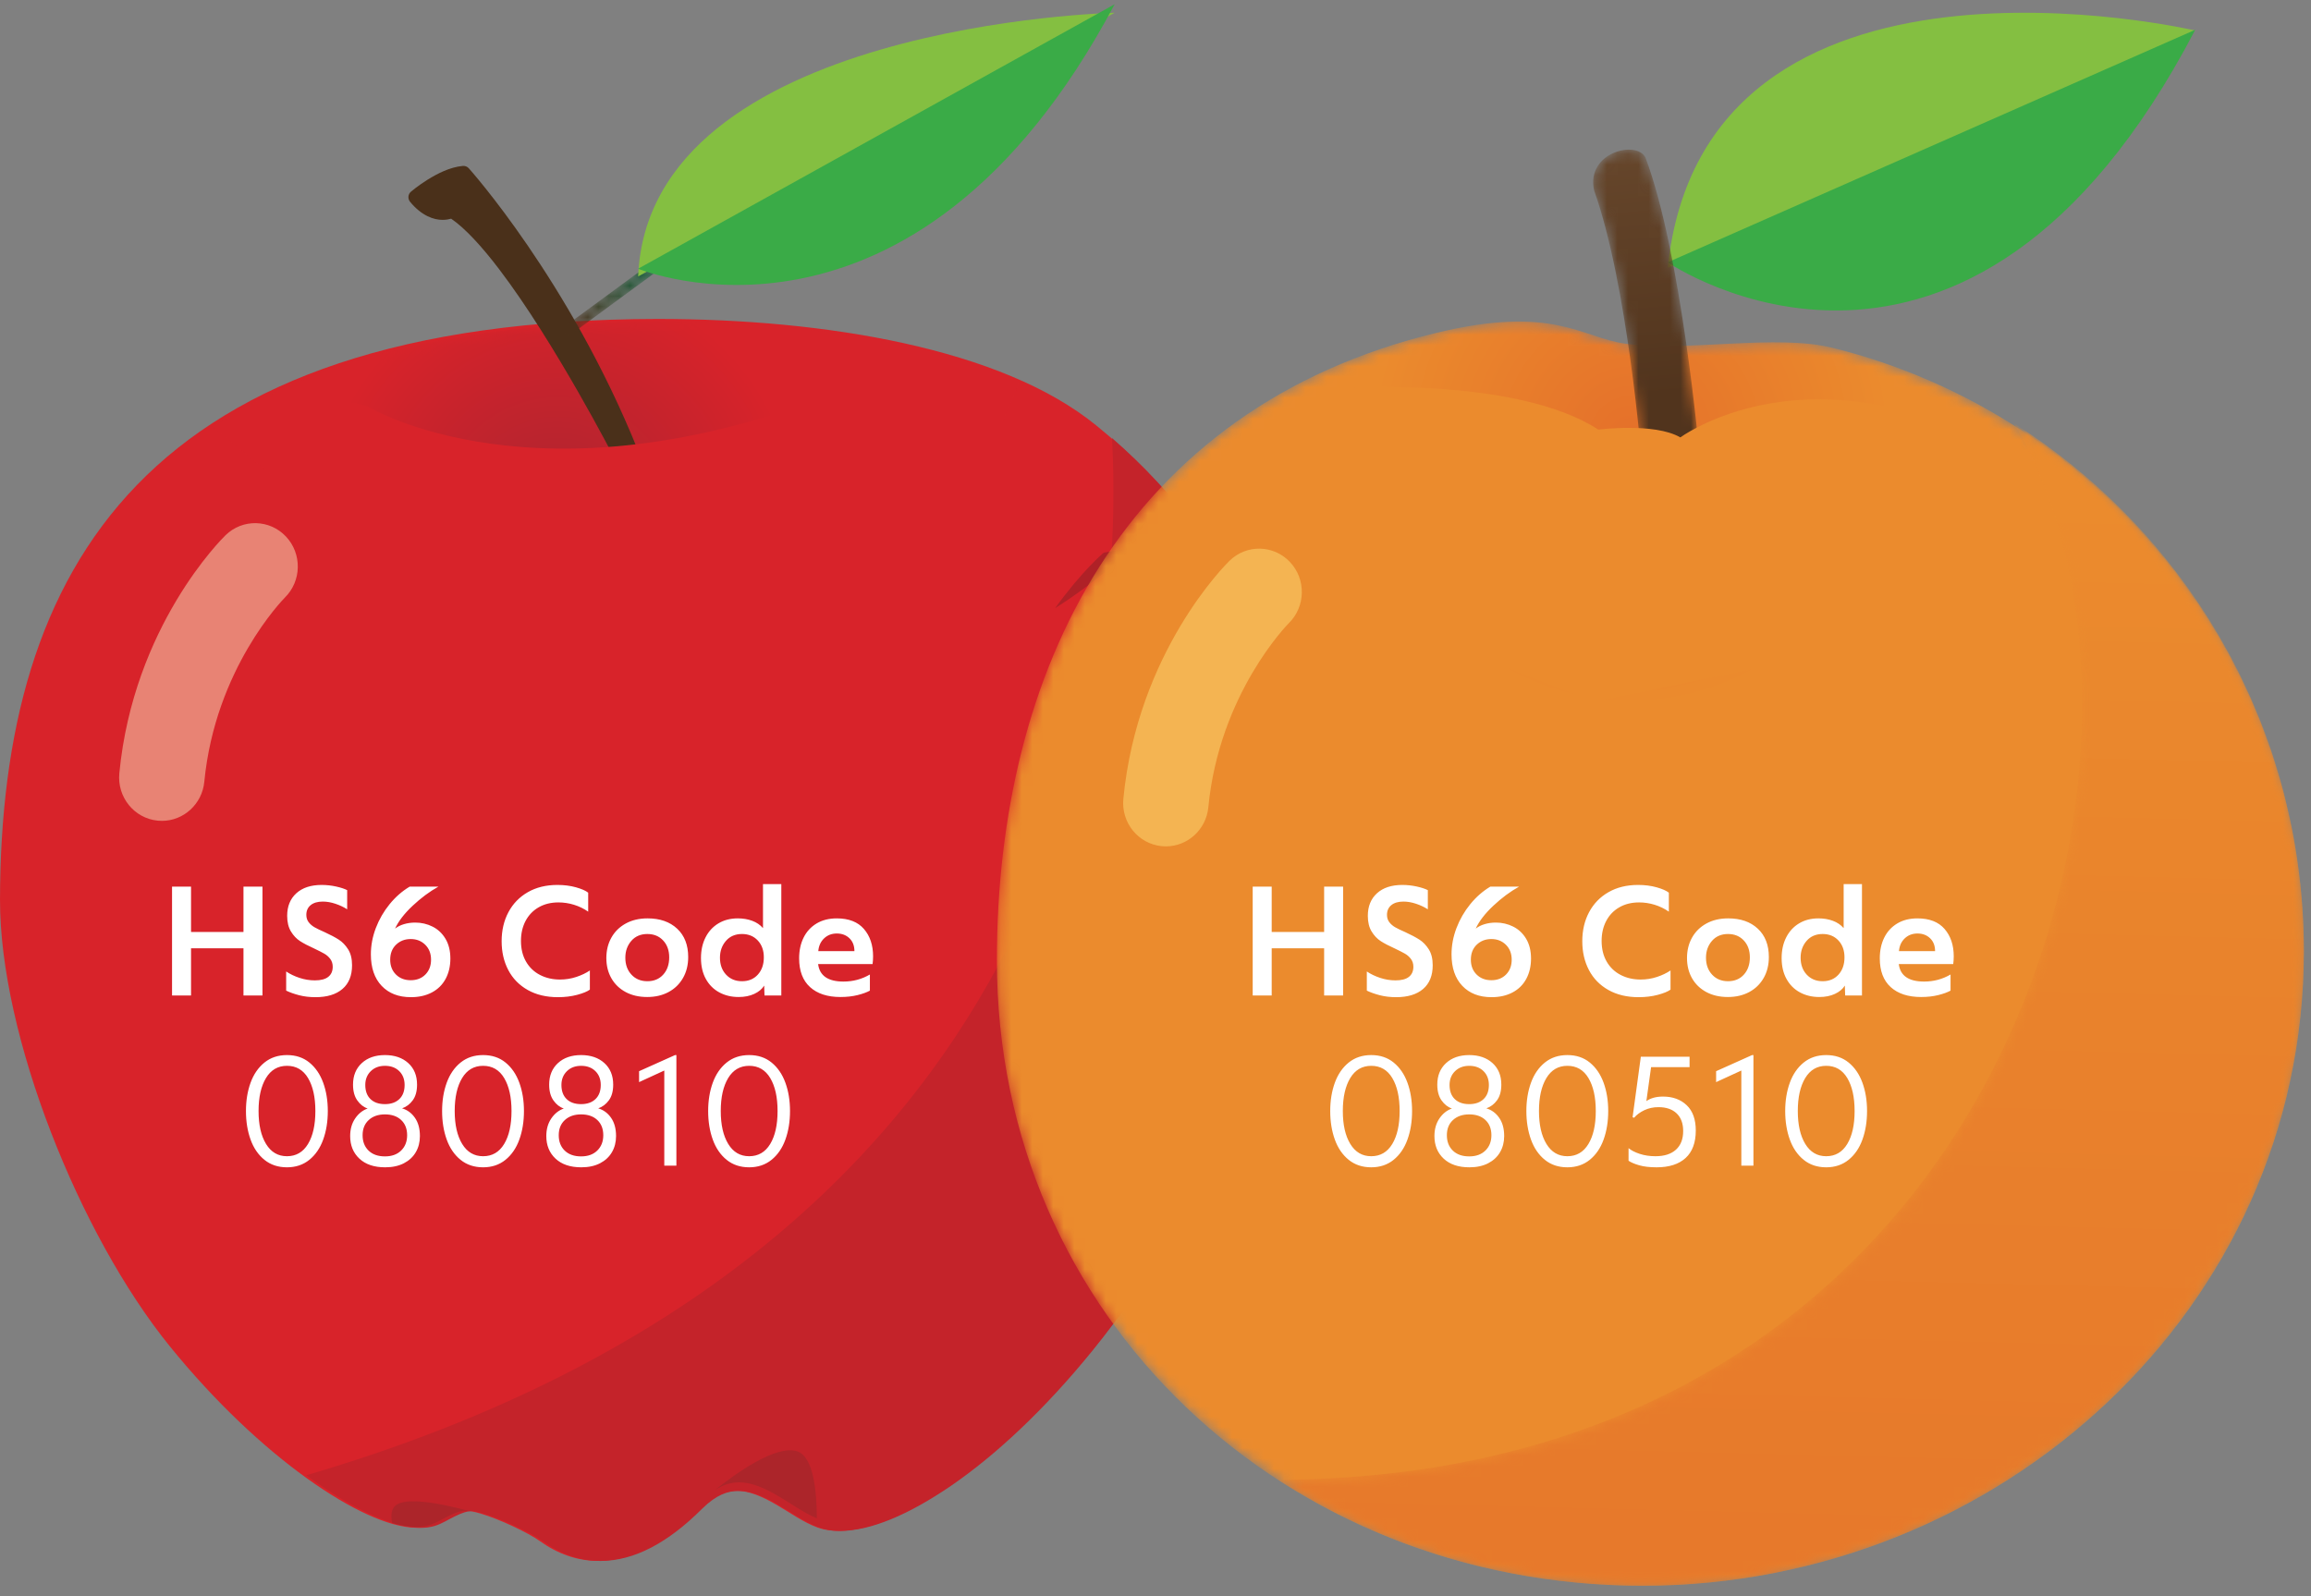 <?xml version="1.0" encoding="UTF-8"?>
<svg version="1.1" viewBox="0 0 220 152" xmlns="http://www.w3.org/2000/svg" xmlns:xlink="http://www.w3.org/1999/xlink">
<rect x="0" y="0" width="220" height="152" fill="#808080" stroke="none"/>
<title>apples-oranges-with-hs6-outlines</title>
<defs>
<path id="g" d="m71.033 19.728 5.79-13.794c-3.252-1.418-6.907-2.535-10.821-3.397-7.247-1.589-15.376-2.294-23.425-2.295-19.21 0.034-32.959 3.704-42.568 10.063l15.212 12.351 55.812-2.928"/>
<radialGradient id="b" cx="42.736%" cy="82.852%" r="101.24%" gradientTransform="translate(.427 .829) scale(.292 1) translate(-.427 -.829)">
<stop stop-color="#AC2430" offset="0"/>
<stop stop-color="#D8232A" offset="1"/>
</radialGradient>
<path id="d" d="m0.302 6.975c-0.154-0.214-0.107-0.515 0.105-0.671l8.432-6.193c0.212-0.156 0.51-0.109 0.665 0.106 0.154 0.214 0.107 0.515-0.105 0.671l-8.432 6.194c-0.084 0.062-0.182 0.092-0.279 0.092-0.147 0-0.292-0.069-0.386-0.198"/>
<linearGradient id="m" x1="90.396%" x2="7.84%" y1="27.238%" y2="73.754%">
<stop stop-color="#0D5D36" offset="0"/>
<stop stop-color="#4A301A" offset="1"/>
</linearGradient>
<path id="c" d="m124.55 60.246c0 34.032-28.982 60.379-62.95 60.379-33.968 0-61.47-25.521-61.47-59.553 0-27.487 12.091-52.577 41.863-59.757 11.145-2.688 13.767 0.46 17.956 1.034 5.98 0.819 14.302-0.963 19.814 0.414 25.504 6.371 44.787 29.5 44.787 57.483"/>
<radialGradient id="a" cx="48.078%" cy="10.68%" r="20.67%" gradientTransform="translate(.481 .107) scale(.968 1) rotate(94.281) translate(-.481 -.107)">
<stop stop-color="#E5702A" offset="0"/>
<stop stop-color="#EB8B2D" offset="1"/>
</radialGradient>
<path id="f" d="m4.827 29.827 5.509-0.521c-0.059-0.66-1.76-19.445-5.157-28.464-0.807-1.696-5.694-0.538-4.896 3.113 3.212 8.999 4.53 25.716 4.544 25.872"/>
<linearGradient id="o" x1="48.321%" x2="50.824%" y1="2.679%" y2="80.048%">
<stop stop-color="#66462B" offset="0"/>
<stop stop-color="#51341D" offset="1"/>
</linearGradient>
<path id="e" d="m97.819 50.427c0-21.261-11.094-39.722-27.579-50.184 17.747 29.74 0.417 100.28-70.039 100.57 9.869 6.416 21.81 10.09 34.68 10.09 33.962 0 62.938-26.39 62.938-60.478"/>
<linearGradient id="n" x1="51.37%" x2="49.396%" y1="5.577%" y2="96.163%">
<stop stop-color="#EB8B2D" offset="0"/>
<stop stop-color="#E7792B" offset="1"/>
</linearGradient>
</defs>
<g fill="none" fill-rule="evenodd">
<path d="m44.593 143.88c-0.355-0.011-0.967 0.191-1.583 0.503-0.642 0.306-1.184 0.679-1.94 0.92-0.436 0.126-0.887 0.177-1.349 0.177-1.432-0.008-2.995-0.475-4.758-1.275-1.759-0.804-3.702-1.964-5.764-3.446-4.121-2.967-8.713-7.234-13.03-12.555-8.623-10.635-16.196-29.625-16.169-42.544 0.065-31.648 13.852-55.203 62.581-55.289 8.087 0 16.256 0.715 23.538 2.325 7.279 1.616 13.684 4.109 18.237 7.813 13.569 11.043 18.783 24.966 18.764 38.824-0.018 18.344-8.92 36.61-19.122 49.187-4.699 5.781-9.365 10.054-13.516 12.908-4.166 2.843-7.756 4.322-10.643 4.347-0.698-8.02e-4 -1.364-0.093-1.986-0.311-1.403-0.509-2.647-1.437-3.965-2.191-1.307-0.766-2.6-1.323-3.773-1.313-1.041 0.014-2.11 0.353-3.479 1.693-3.259 3.242-6.478 4.969-9.705 4.979h-0.018c-1.957 0-3.825-0.673-5.491-1.864-1.163-0.842-3.931-2.132-5.669-2.641-0.568-0.176-1.058-0.255-1.159-0.247" fill="#D8232A"/>
<g transform="translate(20.25 30.375)">
<mask id="j" fill="white">
<use xlink:href="#g"/>
</mask>
<path d="m71.033 19.728 5.79-13.794c-3.252-1.418-6.907-2.535-10.821-3.397-7.247-1.589-15.376-2.294-23.425-2.295-19.21 0.034-32.959 3.704-42.568 10.063l15.212 12.351 55.812-2.928" fill="url(#b)" mask="url(#j)"/>
</g>
<path d="m58.457 43.57c-5.252e-4 -0.002-0.348-0.68-0.958-1.815-0.61-1.136-1.48-2.723-2.515-4.529-2.071-3.612-4.811-8.101-7.457-11.578-1.64-2.163-3.267-3.932-4.58-4.824-0.203 0.059-0.473 0.111-0.8 0.112-0.845 0.01-2.022-0.392-3.109-1.72-0.24-0.29-0.203-0.719 0.082-0.963 0.017-0.015 0.652-0.559 1.574-1.137 0.926-0.575 2.12-1.2 3.366-1.317 0.214-0.018 0.422 0.064 0.566 0.224 0.031 0.037 9.554 10.628 16.074 26.792 0.403 1.233-1.767 1.869-2.244 0.757" fill="#4A301A"/>
<g transform="translate(53.46 24.705)">
<mask id="i" fill="white">
<use xlink:href="#d"/>
</mask>
<path d="m0.302 6.975c-0.154-0.214-0.107-0.515 0.105-0.671l8.432-6.193c0.212-0.156 0.51-0.109 0.665 0.106 0.154 0.214 0.107 0.515-0.105 0.671l-8.432 6.194c-0.084 0.062-0.182 0.092-0.279 0.092-0.147 0-0.292-0.069-0.386-0.198" fill="url(#m)" mask="url(#i)"/>
</g>
<path d="m60.75 26.325 45.36-25.11s-44.393 1.02-45.36 25.11" fill="#84BF41"/>
<path d="m106.11 0.405-45.36 25.183s26.197 10.903 45.36-25.183" fill="#3AAB47"/>
<path d="m35.293 144.21c1.757 0.8 3.314 1.267 4.741 1.275 0.46 0 0.91-0.051 1.344-0.177 0.753-0.241 1.293-0.615 1.933-0.92 0.614-0.312 1.223-0.514 1.577-0.503 0.101-0.008 0.589 0.071 1.155 0.247 1.732 0.509 4.489 1.8 5.648 2.641 1.659 1.191 3.521 1.864 5.47 1.864h0.018c3.215-0.009 6.422-1.737 9.669-4.979 1.363-1.341 2.429-1.68 3.466-1.693 1.169-0.009 2.457 0.548 3.759 1.313 1.313 0.754 2.552 1.682 3.95 2.192 0.619 0.218 1.283 0.311 1.979 0.311 2.876-0.026 6.452-1.504 10.603-4.348 4.136-2.854 8.785-7.128 13.466-12.91 10.164-12.579 19.034-30.847 19.051-49.194 0.018-13.356-4.809-26.772-17.256-37.612 1.148 22.683-4.049 77.472-76.704 98.758 0.13 0.097 0.261 0.195 0.391 0.289 2.054 1.483 3.99 2.643 5.742 3.447" fill="#C4232A"/>
<path d="m75.863 138.19c-2.044-0.621-5.898 2.171-7.823 3.717 0.85-0.572 1.593-0.745 2.322-0.755 1.173-0.01 2.466 0.558 3.773 1.338 1.21 0.705 2.359 1.555 3.625 2.092-0.007-2.757-0.36-5.924-1.897-6.391" fill="#AC252A"/>
<path d="m37.846 143.23c-0.607 0.326-0.674 1.028-0.506 1.803 0.793 0.227 1.543 0.353 2.258 0.358 0.441 0 0.873-0.049 1.289-0.17 0.723-0.231 1.24-0.589 1.853-0.882 0.588-0.299 1.172-0.493 1.512-0.482 0.097-0.008 0.565 0.068 1.107 0.236 0 0-5.779-1.798-7.514-0.864" fill="#AC252A"/>
<path d="m94.573 48.988c5.714-18.512-14.745-11.73-14.745-11.73-28.569 11.364-44.789 1.466-44.789 1.466s-13.639-5.132-7.557 16.862c0 0 38.522 21.811 67.09-6.598" fill="#D8232A"/>
<path d="m15.41 78.165c-0.133 0-0.266-0.006-0.401-0.02-2.234-0.222-3.868-2.242-3.65-4.511 1.348-13.992 9.756-22.323 10.114-22.671 1.621-1.577 4.193-1.522 5.747 0.124 1.549 1.642 1.499 4.247-0.11 5.826-0.145 0.146-6.622 6.75-7.66 17.525-0.206 2.133-1.974 3.727-4.04 3.727" fill="#E88374"/>
<path d="m118.26 130c0.648-0.744 1.298-1.516 1.949-2.318 10.196-12.578 19.093-30.846 19.11-49.192v-0.04-0.02-0.02-0.024-0.016-0.028-0.012c0-0.011 0-0.02-2.69e-4 -0.031v-0.007-0.032-0.007-0.033-0.006c-2.68e-4 -0.011-2.68e-4 -0.023-2.68e-4 -0.034v-0.005c0-0.012 0-0.024-2.68e-4 -0.036v-0.002-0.038l-2.69e-4 -0.001c-0.004-0.79-0.026-1.578-0.065-2.368 0.046 0.92 0.068 1.84 0.067 2.76-0.017 18.347-8.915 36.614-19.111 49.192-0.651 0.802-1.301 1.574-1.949 2.318" fill="#7F2627"/>
<path d="m100.44 57.915c2.595-3.59 4.627-5.287 4.627-5.287 0.863-0.176 1.752-0.303 2.663-0.383-2.381 2.23-4.821 4.106-7.29 5.67" fill="#AF2127"/>
<path d="m158.76 25.515 50.22-22.61s-46.737-10.889-50.22 22.61" fill="#84BF41"/>
<path d="m208.98 2.835-50.22 22.143s28.451 19.572 50.22-22.143" fill="#3AAB47"/>
<g transform="translate(94.77 30.375)">
<mask id="h" fill="white">
<use xlink:href="#c"/>
</mask>
<path d="m124.55 60.246c0 34.032-28.982 60.379-62.95 60.379-33.968 0-61.47-25.521-61.47-59.553 0-27.487 12.091-52.577 41.863-59.757 11.145-2.688 13.767 0.46 17.956 1.034 5.98 0.819 14.302-0.963 19.814 0.414 25.504 6.371 44.787 29.5 44.787 57.483" fill="url(#a)" mask="url(#h)"/>
</g>
<g transform="translate(151.47 14.175)">
<mask id="l" fill="white">
<use xlink:href="#f"/>
</mask>
<path d="m4.827 29.827 5.509-0.521c-0.059-0.66-1.76-19.445-5.157-28.464-0.807-1.696-5.694-0.538-4.896 3.113 3.212 8.999 4.53 25.716 4.544 25.872" fill="url(#o)" mask="url(#l)"/>
</g>
<path d="m128.4 36.942s16.091-1.023 23.754 3.967c0 0 5.335-0.692 7.81 0.741 0 0 8.871-6.55 22.899-2.047l10.728 18.626-41.879 8.597-35.071-13.714 11.759-16.17" fill="#EB8B2D"/>
<g transform="translate(121.5 40.095)">
<mask id="k" fill="white">
<use xlink:href="#e"/>
</mask>
<path d="m97.819 50.427c0-21.261-11.094-39.722-27.579-50.184 17.747 29.74 0.417 100.28-70.039 100.57 9.869 6.416 21.81 10.09 34.68 10.09 33.962 0 62.938-26.39 62.938-60.478" fill="url(#n)" mask="url(#k)"/>
</g>
<path d="m110.99 80.595c-0.133 0-0.266-0.006-0.401-0.02-2.234-0.222-3.868-2.242-3.649-4.512 1.348-13.992 9.756-22.323 10.113-22.671 1.621-1.578 4.194-1.522 5.747 0.124 1.549 1.642 1.499 4.246-0.109 5.825-0.105 0.105-6.62 6.716-7.661 17.526-0.205 2.133-1.974 3.727-4.04 3.727" fill="#F4B452"/>
<g transform="translate(14.465 77.595)" fill="#fff" fill-rule="nonzero">
<path id="p" d="m3.721 17.2v-4.496h4.992v4.496h1.808v-10.368h-1.808v4.32h-4.992v-4.32h-1.808v10.368h1.808zm11.84 0.16c1.109 0 1.968-0.261 2.576-0.784s0.912-1.275 0.912-2.256c0-0.619-0.125-1.125-0.376-1.52s-0.547-0.701-0.888-0.92-0.789-0.456-1.344-0.712c-0.416-0.181-0.736-0.336-0.96-0.464s-0.411-0.288-0.56-0.48-0.224-0.427-0.224-0.704c0-0.395 0.139-0.704 0.416-0.928s0.661-0.336 1.152-0.336c0.384 0 0.784 0.069 1.2 0.208s0.789 0.315 1.12 0.528v-1.824c-0.245-0.128-0.595-0.243-1.048-0.344s-0.915-0.152-1.384-0.152c-1.024 0-1.827 0.264-2.408 0.792s-0.872 1.245-0.872 2.152c0 0.597 0.12 1.093 0.36 1.488s0.531 0.701 0.872 0.92 0.784 0.451 1.328 0.696c0.405 0.192 0.725 0.355 0.96 0.488s0.429 0.304 0.584 0.512 0.232 0.456 0.232 0.744c0 0.416-0.141 0.736-0.424 0.96s-0.707 0.336-1.272 0.336c-0.501 0-0.992-0.08-1.472-0.24s-0.901-0.363-1.264-0.608v1.824c0.352 0.171 0.765 0.317 1.24 0.44s0.989 0.184 1.544 0.184zm9.088 0c0.768 0 1.437-0.152 2.008-0.456s1.005-0.736 1.304-1.296 0.448-1.203 0.448-1.928c0-0.736-0.155-1.363-0.464-1.88s-0.72-0.904-1.232-1.16-1.061-0.384-1.648-0.384c-0.384 0-0.744 0.051-1.08 0.152s-0.616 0.243-0.84 0.424c0.32-0.704 0.877-1.429 1.672-2.176s1.613-1.355 2.456-1.824h-2.736c-0.715 0.427-1.352 0.984-1.912 1.672s-0.997 1.445-1.312 2.272c-0.315 0.827-0.472 1.661-0.472 2.504 0 1.28 0.341 2.28 1.024 3s1.611 1.08 2.784 1.08zm-0.016-1.616c-0.576 0-1.045-0.181-1.408-0.544s-0.544-0.832-0.544-1.408c0-0.597 0.187-1.075 0.56-1.432s0.837-0.536 1.392-0.536 1.016 0.181 1.384 0.544 0.552 0.837 0.552 1.424c0 0.576-0.179 1.045-0.536 1.408s-0.824 0.544-1.4 0.544zm14.016 1.616c0.661 0 1.272-0.075 1.832-0.224s0.963-0.315 1.208-0.496v-1.824c-0.363 0.245-0.792 0.451-1.288 0.616s-1.016 0.248-1.56 0.248c-0.704 0-1.339-0.147-1.904-0.44s-1.008-0.717-1.328-1.272-0.48-1.211-0.48-1.968c0-0.715 0.147-1.349 0.44-1.904 0.293-0.555 0.709-0.987 1.248-1.296s1.165-0.464 1.88-0.464c0.501 0 0.995 0.075 1.48 0.224s0.936 0.368 1.352 0.656v-1.808c-0.245-0.192-0.635-0.363-1.168-0.512s-1.12-0.224-1.76-0.224c-1.077 0-2.016 0.229-2.816 0.688s-1.416 1.093-1.848 1.904c-0.432 0.811-0.648 1.733-0.648 2.768 0 1.024 0.211 1.939 0.632 2.744s1.037 1.437 1.848 1.896 1.771 0.688 2.88 0.688zm8.496-0.016c0.768 0 1.445-0.157 2.032-0.472s1.045-0.76 1.376-1.336 0.496-1.243 0.496-2c0-1.141-0.349-2.04-1.048-2.696s-1.64-0.984-2.824-0.984c-0.789 0-1.48 0.163-2.072 0.488s-1.048 0.773-1.368 1.344-0.48 1.219-0.48 1.944 0.16 1.368 0.48 1.928 0.773 0.997 1.36 1.312 1.269 0.472 2.048 0.472zm0.016-1.504c-0.619 0-1.123-0.208-1.512-0.624s-0.584-0.955-0.584-1.616c0-0.629 0.189-1.163 0.568-1.6s0.888-0.656 1.528-0.656c0.619 0 1.12 0.205 1.504 0.616s0.576 0.947 0.576 1.608c0 0.672-0.189 1.219-0.568 1.64s-0.883 0.632-1.512 0.632zm8.688 1.504c0.565 0 1.061-0.099 1.488-0.296s0.741-0.461 0.944-0.792l0.032 0.944h1.6v-10.608h-1.744v4.192c-0.267-0.309-0.608-0.541-1.024-0.696-0.416-0.155-0.875-0.232-1.376-0.232-0.704 0-1.32 0.16-1.848 0.48s-0.936 0.765-1.224 1.336-0.432 1.224-0.432 1.96c0 0.768 0.155 1.432 0.464 1.992s0.736 0.987 1.28 1.28 1.157 0.44 1.84 0.44zm0.32-1.504c-0.619 0-1.123-0.208-1.512-0.624s-0.584-0.955-0.584-1.616c0-0.629 0.189-1.163 0.568-1.6s0.888-0.656 1.528-0.656c0.619 0 1.12 0.205 1.504 0.616s0.576 0.947 0.576 1.608c0 0.672-0.189 1.219-0.568 1.64s-0.883 0.632-1.512 0.632zm9.376 1.504c0.597 0 1.141-0.061 1.632-0.184s0.88-0.264 1.168-0.424v-1.536c-0.768 0.448-1.605 0.672-2.512 0.672-1.472 0-2.277-0.555-2.416-1.664h5.184c0.032-0.245 0.048-0.491 0.048-0.736 0-1.067-0.291-1.936-0.872-2.608s-1.443-1.008-2.584-1.008c-0.747 0-1.389 0.163-1.928 0.488s-0.949 0.773-1.232 1.344-0.424 1.229-0.424 1.976c0 1.195 0.347 2.107 1.04 2.736s1.659 0.944 2.896 0.944zm1.328-4.368h-3.44c0.043-0.501 0.227-0.907 0.552-1.216s0.728-0.464 1.208-0.464c0.491 0 0.893 0.152 1.208 0.456s0.472 0.712 0.472 1.224z"/>
<path d="m12.853 33.56c0.832 0 1.541-0.237 2.128-0.712s1.027-1.117 1.32-1.928 0.44-1.717 0.44-2.72c0-0.992-0.147-1.891-0.44-2.696s-0.731-1.445-1.312-1.92-1.293-0.712-2.136-0.712-1.557 0.237-2.144 0.712-1.027 1.115-1.32 1.92-0.44 1.704-0.44 2.696c0 1.003 0.147 1.909 0.44 2.72s0.733 1.453 1.32 1.928 1.301 0.712 2.144 0.712zm0-1.056c-0.853 0-1.517-0.389-1.992-1.168s-0.712-1.824-0.712-3.136 0.235-2.357 0.704-3.136 1.136-1.168 2-1.168c0.875 0 1.544 0.389 2.008 1.168s0.696 1.824 0.696 3.136c0 1.323-0.235 2.371-0.704 3.144s-1.136 1.16-2 1.16zm9.344 1.056c0.693 0 1.288-0.128 1.784-0.384s0.875-0.608 1.136-1.056 0.392-0.96 0.392-1.536c0-0.704-0.157-1.283-0.472-1.736s-0.723-0.755-1.224-0.904c0.405-0.139 0.744-0.395 1.016-0.768s0.408-0.869 0.408-1.488c0-0.864-0.28-1.549-0.84-2.056s-1.299-0.76-2.216-0.76-1.653 0.256-2.208 0.768-0.832 1.195-0.832 2.048c0 0.619 0.136 1.12 0.408 1.504s0.6 0.64 0.984 0.768c-0.48 0.171-0.877 0.488-1.192 0.952s-0.472 1.021-0.472 1.672c0 0.885 0.293 1.603 0.88 2.152s1.403 0.824 2.448 0.824zm-0.016-6.016c-0.587 0-1.045-0.16-1.376-0.48s-0.496-0.768-0.496-1.344c0-0.533 0.173-0.971 0.52-1.312s0.797-0.512 1.352-0.512c0.565 0 1.019 0.168 1.36 0.504s0.512 0.776 0.512 1.32c0 0.576-0.168 1.024-0.504 1.344s-0.792 0.48-1.368 0.48zm0 4.976c-0.661 0-1.181-0.184-1.56-0.552s-0.568-0.856-0.568-1.464 0.195-1.091 0.584-1.448 0.904-0.536 1.544-0.536c0.651 0 1.165 0.179 1.544 0.536s0.568 0.84 0.568 1.448c0 0.597-0.189 1.083-0.568 1.456s-0.893 0.56-1.544 0.56zm9.344 1.04c0.832 0 1.541-0.237 2.128-0.712s1.027-1.117 1.32-1.928 0.44-1.717 0.44-2.72c0-0.992-0.147-1.891-0.44-2.696s-0.731-1.445-1.312-1.92-1.293-0.712-2.136-0.712-1.557 0.237-2.144 0.712-1.027 1.115-1.32 1.92-0.44 1.704-0.44 2.696c0 1.003 0.147 1.909 0.44 2.72s0.733 1.453 1.32 1.928 1.301 0.712 2.144 0.712zm0-1.056c-0.853 0-1.517-0.389-1.992-1.168s-0.712-1.824-0.712-3.136 0.235-2.357 0.704-3.136 1.136-1.168 2-1.168c0.875 0 1.544 0.389 2.008 1.168s0.696 1.824 0.696 3.136c0 1.323-0.235 2.371-0.704 3.144s-1.136 1.16-2 1.16zm9.344 1.056c0.693 0 1.288-0.128 1.784-0.384s0.875-0.608 1.136-1.056 0.392-0.96 0.392-1.536c0-0.704-0.157-1.283-0.472-1.736s-0.723-0.755-1.224-0.904c0.405-0.139 0.744-0.395 1.016-0.768s0.408-0.869 0.408-1.488c0-0.864-0.28-1.549-0.84-2.056s-1.299-0.76-2.216-0.76-1.653 0.256-2.208 0.768-0.832 1.195-0.832 2.048c0 0.619 0.136 1.12 0.408 1.504s0.6 0.64 0.984 0.768c-0.48 0.171-0.877 0.488-1.192 0.952s-0.472 1.021-0.472 1.672c0 0.885 0.293 1.603 0.88 2.152s1.403 0.824 2.448 0.824zm-0.016-6.016c-0.587 0-1.045-0.16-1.376-0.48s-0.496-0.768-0.496-1.344c0-0.533 0.173-0.971 0.52-1.312s0.797-0.512 1.352-0.512c0.565 0 1.019 0.168 1.36 0.504s0.512 0.776 0.512 1.32c0 0.576-0.168 1.024-0.504 1.344s-0.792 0.48-1.368 0.48zm0 4.976c-0.661 0-1.181-0.184-1.56-0.552s-0.568-0.856-0.568-1.464 0.195-1.091 0.584-1.448 0.904-0.536 1.544-0.536c0.651 0 1.165 0.179 1.544 0.536s0.568 0.84 0.568 1.448c0 0.597-0.189 1.083-0.568 1.456s-0.893 0.56-1.544 0.56zm9.072 0.88v-10.528h-0.128l-3.424 1.536v1.04l2.4-1.104v9.056h1.152zm6.928 0.16c0.832 0 1.541-0.237 2.128-0.712s1.027-1.117 1.32-1.928 0.44-1.717 0.44-2.72c0-0.992-0.147-1.891-0.44-2.696s-0.731-1.445-1.312-1.92-1.293-0.712-2.136-0.712-1.557 0.237-2.144 0.712-1.027 1.115-1.32 1.92-0.44 1.704-0.44 2.696c0 1.003 0.147 1.909 0.44 2.72s0.733 1.453 1.32 1.928 1.301 0.712 2.144 0.712zm0-1.056c-0.853 0-1.517-0.389-1.992-1.168s-0.712-1.824-0.712-3.136 0.235-2.357 0.704-3.136 1.136-1.168 2-1.168c0.875 0 1.544 0.389 2.008 1.168s0.696 1.824 0.696 3.136c0 1.323-0.235 2.371-0.704 3.144s-1.136 1.16-2 1.16z"/>
</g>
<g transform="translate(117.34 77.595)" fill="#fff" fill-rule="nonzero">
<path d="m3.721 17.2v-4.496h4.992v4.496h1.808v-10.368h-1.808v4.32h-4.992v-4.32h-1.808v10.368h1.808zm11.84 0.16c1.109 0 1.968-0.261 2.576-0.784s0.912-1.275 0.912-2.256c0-0.619-0.125-1.125-0.376-1.52s-0.547-0.701-0.888-0.92-0.789-0.456-1.344-0.712c-0.416-0.181-0.736-0.336-0.96-0.464s-0.411-0.288-0.56-0.48-0.224-0.427-0.224-0.704c0-0.395 0.139-0.704 0.416-0.928s0.661-0.336 1.152-0.336c0.384 0 0.784 0.069 1.2 0.208s0.789 0.315 1.12 0.528v-1.824c-0.245-0.128-0.595-0.243-1.048-0.344s-0.915-0.152-1.384-0.152c-1.024 0-1.827 0.264-2.408 0.792s-0.872 1.245-0.872 2.152c0 0.597 0.12 1.093 0.36 1.488s0.531 0.701 0.872 0.92 0.784 0.451 1.328 0.696c0.405 0.192 0.725 0.355 0.96 0.488s0.429 0.304 0.584 0.512 0.232 0.456 0.232 0.744c0 0.416-0.141 0.736-0.424 0.96s-0.707 0.336-1.272 0.336c-0.501 0-0.992-0.08-1.472-0.24s-0.901-0.363-1.264-0.608v1.824c0.352 0.171 0.765 0.317 1.24 0.44s0.989 0.184 1.544 0.184zm9.088 0c0.768 0 1.437-0.152 2.008-0.456s1.005-0.736 1.304-1.296 0.448-1.203 0.448-1.928c0-0.736-0.155-1.363-0.464-1.88s-0.72-0.904-1.232-1.16-1.061-0.384-1.648-0.384c-0.384 0-0.744 0.051-1.08 0.152s-0.616 0.243-0.84 0.424c0.32-0.704 0.877-1.429 1.672-2.176s1.613-1.355 2.456-1.824h-2.736c-0.715 0.427-1.352 0.984-1.912 1.672s-0.997 1.445-1.312 2.272c-0.315 0.827-0.472 1.661-0.472 2.504 0 1.28 0.341 2.28 1.024 3s1.611 1.08 2.784 1.08zm-0.016-1.616c-0.576 0-1.045-0.181-1.408-0.544s-0.544-0.832-0.544-1.408c0-0.597 0.187-1.075 0.56-1.432s0.837-0.536 1.392-0.536 1.016 0.181 1.384 0.544 0.552 0.837 0.552 1.424c0 0.576-0.179 1.045-0.536 1.408s-0.824 0.544-1.4 0.544zm14.016 1.616c0.661 0 1.272-0.075 1.832-0.224s0.963-0.315 1.208-0.496v-1.824c-0.363 0.245-0.792 0.451-1.288 0.616s-1.016 0.248-1.56 0.248c-0.704 0-1.339-0.147-1.904-0.44s-1.008-0.717-1.328-1.272-0.48-1.211-0.48-1.968c0-0.715 0.147-1.349 0.44-1.904 0.293-0.555 0.709-0.987 1.248-1.296s1.165-0.464 1.88-0.464c0.501 0 0.995 0.075 1.48 0.224s0.936 0.368 1.352 0.656v-1.808c-0.245-0.192-0.635-0.363-1.168-0.512s-1.12-0.224-1.76-0.224c-1.077 0-2.016 0.229-2.816 0.688s-1.416 1.093-1.848 1.904c-0.432 0.811-0.648 1.733-0.648 2.768 0 1.024 0.211 1.939 0.632 2.744s1.037 1.437 1.848 1.896 1.771 0.688 2.88 0.688zm8.496-0.016c0.768 0 1.445-0.157 2.032-0.472s1.045-0.76 1.376-1.336 0.496-1.243 0.496-2c0-1.141-0.349-2.04-1.048-2.696s-1.64-0.984-2.824-0.984c-0.789 0-1.48 0.163-2.072 0.488s-1.048 0.773-1.368 1.344-0.48 1.219-0.48 1.944 0.16 1.368 0.48 1.928 0.773 0.997 1.36 1.312 1.269 0.472 2.048 0.472zm0.016-1.504c-0.619 0-1.123-0.208-1.512-0.624s-0.584-0.955-0.584-1.616c0-0.629 0.189-1.163 0.568-1.6s0.888-0.656 1.528-0.656c0.619 0 1.12 0.205 1.504 0.616s0.576 0.947 0.576 1.608c0 0.672-0.189 1.219-0.568 1.64s-0.883 0.632-1.512 0.632zm8.688 1.504c0.565 0 1.061-0.099 1.488-0.296s0.741-0.461 0.944-0.792l0.032 0.944h1.6v-10.608h-1.744v4.192c-0.267-0.309-0.608-0.541-1.024-0.696-0.416-0.155-0.875-0.232-1.376-0.232-0.704 0-1.32 0.16-1.848 0.48s-0.936 0.765-1.224 1.336-0.432 1.224-0.432 1.96c0 0.768 0.155 1.432 0.464 1.992s0.736 0.987 1.28 1.28 1.157 0.44 1.84 0.44zm0.32-1.504c-0.619 0-1.123-0.208-1.512-0.624s-0.584-0.955-0.584-1.616c0-0.629 0.189-1.163 0.568-1.6s0.888-0.656 1.528-0.656c0.619 0 1.12 0.205 1.504 0.616s0.576 0.947 0.576 1.608c0 0.672-0.189 1.219-0.568 1.64s-0.883 0.632-1.512 0.632zm9.376 1.504c0.597 0 1.141-0.061 1.632-0.184s0.88-0.264 1.168-0.424v-1.536c-0.768 0.448-1.605 0.672-2.512 0.672-1.472 0-2.277-0.555-2.416-1.664h5.184c0.032-0.245 0.048-0.491 0.048-0.736 0-1.067-0.291-1.936-0.872-2.608s-1.443-1.008-2.584-1.008c-0.747 0-1.389 0.163-1.928 0.488s-0.949 0.773-1.232 1.344-0.424 1.229-0.424 1.976c0 1.195 0.347 2.107 1.04 2.736s1.659 0.944 2.896 0.944zm1.328-4.368h-3.44c0.043-0.501 0.227-0.907 0.552-1.216s0.728-0.464 1.208-0.464c0.491 0 0.893 0.152 1.208 0.456s0.472 0.712 0.472 1.224z"/>
<path d="m13.197 33.56c0.832 0 1.541-0.237 2.128-0.712s1.027-1.117 1.32-1.928 0.44-1.717 0.44-2.72c0-0.992-0.147-1.891-0.44-2.696s-0.731-1.445-1.312-1.92-1.293-0.712-2.136-0.712-1.557 0.237-2.144 0.712-1.027 1.115-1.32 1.92c-0.293 0.805-0.44 1.704-0.44 2.696 0 1.003 0.147 1.909 0.44 2.72 0.293 0.811 0.733 1.453 1.32 1.928s1.301 0.712 2.144 0.712zm0-1.056c-0.853 0-1.517-0.389-1.992-1.168s-0.712-1.824-0.712-3.136 0.235-2.357 0.704-3.136 1.136-1.168 2-1.168c0.875 0 1.544 0.389 2.008 1.168s0.696 1.824 0.696 3.136c0 1.323-0.235 2.371-0.704 3.144s-1.136 1.16-2 1.16zm9.344 1.056c0.693 0 1.288-0.128 1.784-0.384s0.875-0.608 1.136-1.056 0.392-0.96 0.392-1.536c0-0.704-0.157-1.283-0.472-1.736s-0.723-0.755-1.224-0.904c0.405-0.139 0.744-0.395 1.016-0.768s0.408-0.869 0.408-1.488c0-0.864-0.28-1.549-0.84-2.056s-1.299-0.76-2.216-0.76-1.653 0.256-2.208 0.768-0.832 1.195-0.832 2.048c0 0.619 0.136 1.12 0.408 1.504s0.6 0.64 0.984 0.768c-0.48 0.171-0.877 0.488-1.192 0.952s-0.472 1.021-0.472 1.672c0 0.885 0.293 1.603 0.88 2.152s1.403 0.824 2.448 0.824zm-0.016-6.016c-0.587 0-1.045-0.16-1.376-0.48s-0.496-0.768-0.496-1.344c0-0.533 0.173-0.971 0.52-1.312s0.797-0.512 1.352-0.512c0.565 0 1.019 0.168 1.36 0.504s0.512 0.776 0.512 1.32c0 0.576-0.168 1.024-0.504 1.344s-0.792 0.48-1.368 0.48zm0 4.976c-0.661 0-1.181-0.184-1.56-0.552s-0.568-0.856-0.568-1.464 0.195-1.091 0.584-1.448 0.904-0.536 1.544-0.536c0.651 0 1.165 0.179 1.544 0.536s0.568 0.84 0.568 1.448c0 0.597-0.189 1.083-0.568 1.456s-0.893 0.56-1.544 0.56zm9.344 1.04c0.832 0 1.541-0.237 2.128-0.712s1.027-1.117 1.32-1.928 0.44-1.717 0.44-2.72c0-0.992-0.147-1.891-0.44-2.696s-0.731-1.445-1.312-1.92-1.293-0.712-2.136-0.712-1.557 0.237-2.144 0.712-1.027 1.115-1.32 1.92-0.44 1.704-0.44 2.696c0 1.003 0.147 1.909 0.44 2.72s0.733 1.453 1.32 1.928 1.301 0.712 2.144 0.712zm0-1.056c-0.853 0-1.517-0.389-1.992-1.168s-0.712-1.824-0.712-3.136 0.235-2.357 0.704-3.136 1.136-1.168 2-1.168c0.875 0 1.544 0.389 2.008 1.168s0.696 1.824 0.696 3.136c0 1.323-0.235 2.371-0.704 3.144s-1.136 1.16-2 1.16zm8.496 1.056c1.195 0 2.115-0.296 2.76-0.888s0.968-1.464 0.968-2.616c0-1.056-0.288-1.859-0.864-2.408s-1.328-0.824-2.256-0.824c-0.651 0-1.179 0.144-1.584 0.432l0.448-3.232h3.664v-0.992h-4.64l-0.784 5.76 0.144 0.048c0.245-0.288 0.571-0.528 0.976-0.72s0.853-0.288 1.344-0.288c0.736 0 1.312 0.197 1.728 0.592s0.624 0.955 0.624 1.68c0 0.768-0.229 1.36-0.688 1.776s-1.109 0.624-1.952 0.624c-0.544 0-1.043-0.075-1.496-0.224s-0.808-0.331-1.064-0.544v1.2c0.235 0.16 0.573 0.304 1.016 0.432s0.995 0.192 1.656 0.192zm9.216-0.16v-10.528h-0.128l-3.424 1.536v1.04l2.4-1.104v9.056h1.152zm6.928 0.16c0.832 0 1.541-0.237 2.128-0.712s1.027-1.117 1.32-1.928 0.44-1.717 0.44-2.72c0-0.992-0.147-1.891-0.44-2.696s-0.731-1.445-1.312-1.92-1.293-0.712-2.136-0.712-1.557 0.237-2.144 0.712-1.027 1.115-1.32 1.92-0.44 1.704-0.44 2.696c0 1.003 0.147 1.909 0.44 2.72s0.733 1.453 1.32 1.928 1.301 0.712 2.144 0.712zm0-1.056c-0.853 0-1.517-0.389-1.992-1.168s-0.712-1.824-0.712-3.136 0.235-2.357 0.704-3.136 1.136-1.168 2-1.168c0.875 0 1.544 0.389 2.008 1.168s0.696 1.824 0.696 3.136c0 1.323-0.235 2.371-0.704 3.144s-1.136 1.16-2 1.16z"/>
</g>
</g>
</svg>
